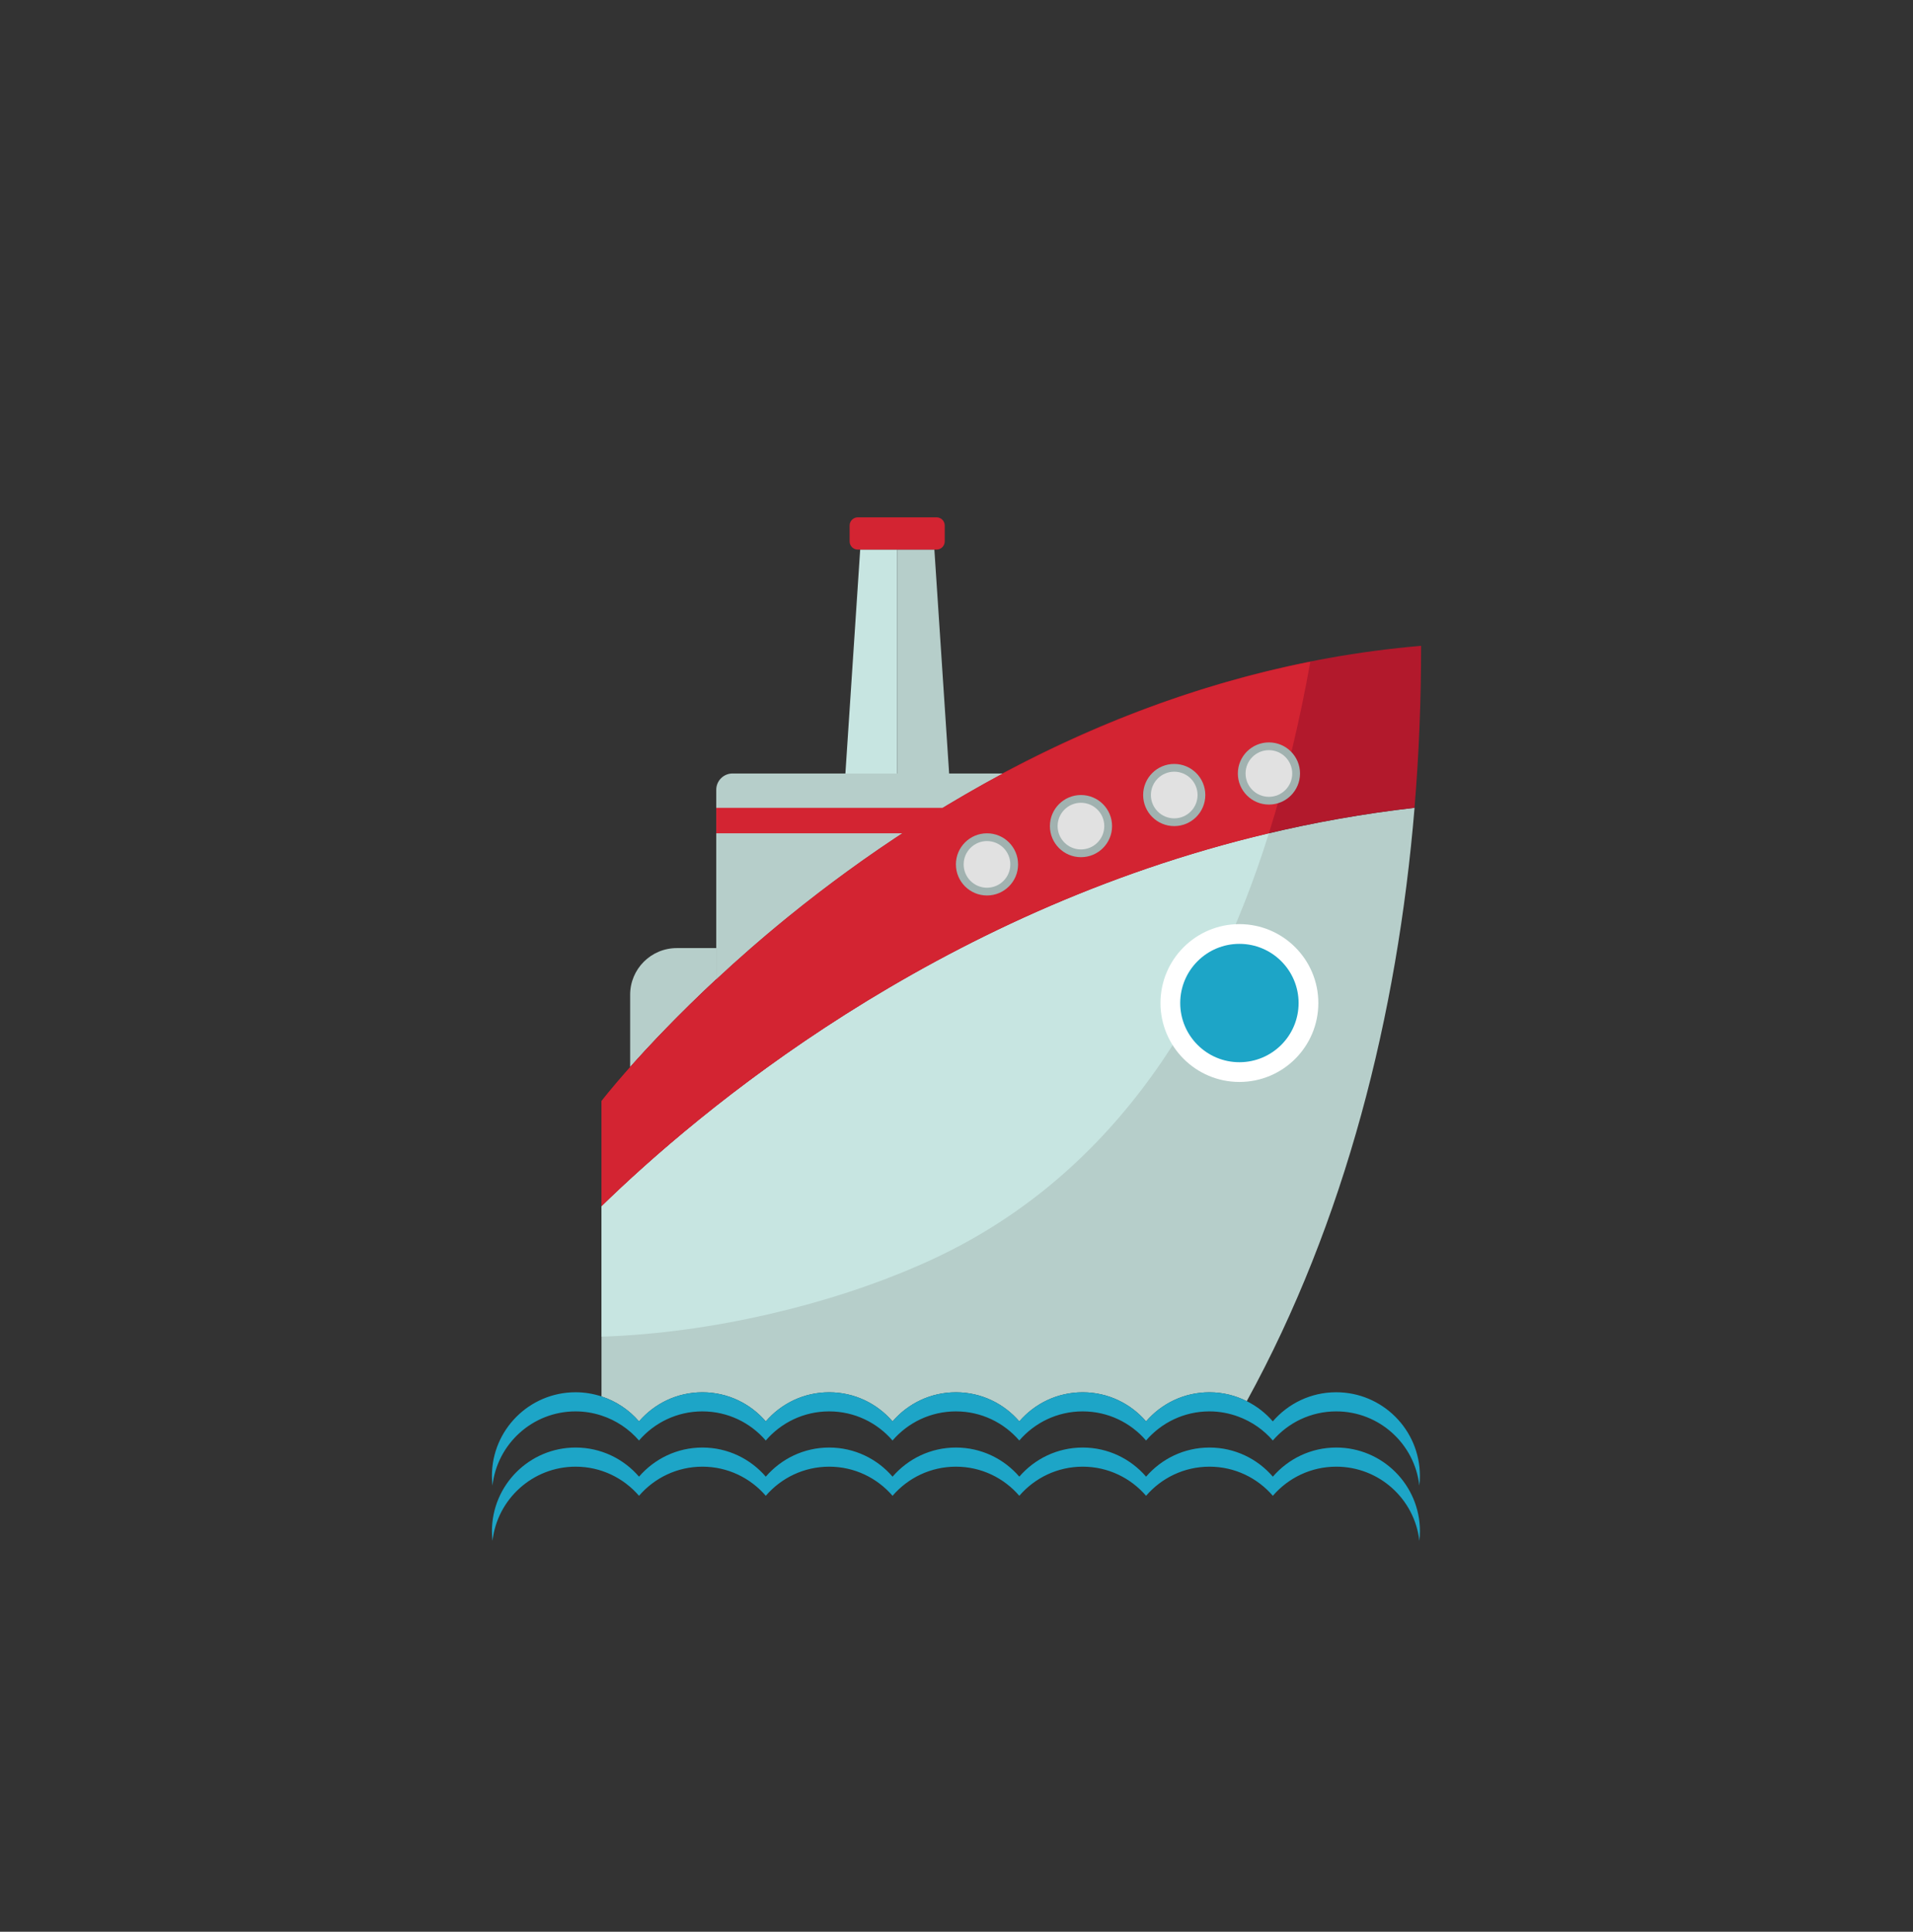 <?xml version="1.0" encoding="utf-8"?>
<!-- Generator: Adobe Illustrator 25.0.0, SVG Export Plug-In . SVG Version: 6.00 Build 0)  -->
<svg version="1.1" id="_x31_2" xmlns="http://www.w3.org/2000/svg" xmlns:xlink="http://www.w3.org/1999/xlink" x="0px" y="0px"
	 viewBox="0 0 564.99 570.56" style="enable-background:new 0 0 564.99 570.56;" xml:space="preserve">
<rect x="0" y="0" width="564.99" height="570.56" fill="#333333" stroke="none"/>
<style type="text/css">
	.st0{display:none;}
	.st1{display:inline;fill:#6DCFF6;}
	.st2{display:inline;fill:#00ADEF;}
	.st3{display:inline;fill:#ED1C24;}
	.st4{display:inline;fill:#FFFFFF;}
	.st5{display:inline;fill:#412C2A;}
	.st6{display:inline;fill:#B2B2B2;}
	.st7{display:inline;fill:#FF4843;}
	.st8{display:inline;fill:#FFD980;}
	.st9{display:inline;fill:#CCCCCC;}
	.st10{display:inline;fill:#565656;}
	.st11{display:inline;fill:#878787;}
	.st12{display:inline;fill:#0C7513;}
	.st13{display:inline;fill:#83C6C0;}
	.st14{display:inline;fill:#52B2AD;}
	.st15{display:inline;fill:#CCD6D6;}
	.st16{display:inline;fill:#636363;}
	.st17{display:inline;fill:#FFA22E;}
	.st18{display:inline;}
	.st19{fill:#353535;}
	.st20{fill:#70D7FC;}
	.st21{fill:#4BC6E8;}
	.st22{display:inline;fill:#1F1F21;}
	.st23{fill:#FFD506;}
	.st24{fill:#FC9B00;}
	.st25{display:inline;fill:#FC9B00;}
	.st26{display:inline;fill:#FFD506;}
	.st27{fill:#5E3006;}
	.st28{display:inline;fill:#353535;}
	.st29{display:inline;fill:#2D2B2A;}
	.st30{display:inline;fill:#1C1713;}
	.st31{fill:#C5CAD0;}
	.st32{fill:#B5B5B5;}
	.st33{fill:#FED504;}
	.st34{display:inline;fill:#7ACFEA;}
	.st35{display:inline;opacity:0.26;fill:#262262;}
	.st36{display:inline;fill:#2E3192;}
	.st37{display:inline;fill:#FFBE2C;}
	.st38{fill:#2E3192;}
	.st39{display:inline;fill:#FF9000;}
	.st40{display:inline;fill:#CDF1F7;}
	.st41{fill:#A8DBE7;}
	.st42{display:inline;fill:#2A71A9;}
	.st43{display:inline;fill:#A8DBE7;}
	.st44{display:inline;fill:#E20E0E;}
	.st45{display:inline;fill:#2E3C4F;}
	.st46{display:inline;fill:#80B6BF;}
	.st47{fill:#CDF1F7;}
	.st48{fill:#FDBC21;}
	.st49{fill:#AF1B08;}
	.st50{fill:#E5310E;}
	.st51{display:inline;fill:#FDBC21;}
	.st52{fill:#7ACFEA;}
	.st53{fill:#FBB040;}
	.st54{display:inline;fill:#57CBEA;}
	.st55{display:inline;fill:#1BA2D4;}
	.st56{display:inline;fill:#F42914;}
	.st57{display:inline;fill:#5B6668;}
	.st58{display:inline;fill:#5AD6F2;}
	.st59{fill:#3F3F3F;}
	.st60{display:inline;fill:#3C4344;}
	.st61{fill:#F21C00;}
	.st62{fill:#343A3A;}
	.st63{display:inline;fill:#C6C600;}
	.st64{fill:#6D6D6D;}
	.st65{fill:#999896;}
	.st66{fill:#FCA100;}
	.st67{display:inline;fill:#B6CECA;}
	.st68{display:inline;fill:#B2192C;}
	.st69{display:inline;fill:#C7E5E1;}
	.st70{display:inline;fill:#1DA5C7;}
	.st71{display:inline;fill:#D32432;}
	.st72{display:inline;fill:#A1B2B0;}
	.st73{display:inline;fill:#E1E1E1;}
	.st74{fill:#B6CECA;}
	.st75{fill:#B2192C;}
	.st76{fill:#C7E5E1;}
	.st77{fill:#FFFFFF;}
	.st78{fill:#1DA5C7;}
	.st79{fill:#D32432;}
	.st80{fill:#A1B2B0;}
	.st81{fill:#E1E1E1;}
</style>
<g>
	<path class="st74" d="M188.73,419.83c4.53-5.26,11.23-8.6,18.72-8.6c7.49,0,14.19,3.34,18.72,8.6c4.53-5.26,11.23-8.6,18.72-8.6
		c7.49,0,14.18,3.34,18.72,8.6c4.53-5.26,11.23-8.6,18.72-8.6c7.49,0,14.18,3.34,18.72,8.6c4.53-5.26,11.23-8.6,18.72-8.6
		c7.49,0,14.18,3.34,18.72,8.6c4.53-5.26,11.23-8.6,18.72-8.6c3.97,0,7.7,0.96,11.01,2.62c29.1-53.03,44.48-114.04,49.56-175.25
		c-121.61,13.84-207.66,86.02-240.13,117.7v56.15C181.98,413.86,185.81,416.44,188.73,419.83z"/>
	<path class="st74" d="M199.88,280.03c-7.61,0-13.77,6.17-13.77,13.77v21.38c5.71-6.44,14.29-15.53,25.43-25.89v-9.26H199.88z"/>
	<path class="st75" d="M177.64,325.23v31.06c32.47-31.68,118.51-103.86,240.13-117.7c1.33-15.98,1.95-31.97,1.94-47.84
		C270.99,203.43,177.64,325.23,177.64,325.23z"/>
	<path class="st76" d="M374.76,246.12c-98.86,23.38-168.63,82.37-197.13,110.17v38.51c33.18-1.06,67.93-9.76,93.23-20.83
		C326.65,350.06,357.45,301.19,374.76,246.12z"/>
	<path class="st74" d="M296.21,228.46h-79.86c-2.66,0-4.81,2.16-4.81,4.81v46.75v9.26l0,0c3.22-3,6.62-6.08,10.27-9.26
		C241,263.31,266.1,244.55,296.21,228.46z"/>
	<path class="st77" d="M389.36,296.26c0,12.88-10.44,23.31-23.31,23.31c-12.87,0-23.31-10.44-23.31-23.31
		c0-12.87,10.44-23.31,23.31-23.31C378.92,272.96,389.36,283.39,389.36,296.26z"/>
	<path class="st78" d="M383.53,296.26c0,9.66-7.83,17.48-17.48,17.48c-9.65,0-17.48-7.83-17.48-17.48c0-9.65,7.83-17.48,17.48-17.48
		C375.7,278.78,383.53,286.61,383.53,296.26z"/>
	<polygon class="st76" points="264.98,162.32 264.98,228.48 249.68,228.48 254.05,162.32 	"/>
	<path class="st79" d="M211.54,238.6v7.53h56.27c3.46-2.54,7.04-5.05,10.7-7.53H211.54z"/>
	<path class="st79" d="M296.21,228.46c-6.13,3.27-11.99,6.68-17.7,10.13c-4.1,2.48-8.1,4.99-11.97,7.53
		c-17.23,11.3-32.25,23.03-44.73,33.9c-3.65,3.18-7.05,6.27-10.27,9.26c-11.14,10.36-19.71,19.45-25.43,25.89
		c-5.57,6.28-8.48,10.06-8.48,10.06v31.06c28.5-27.81,98.27-86.8,197.13-110.17c5.19-16.5,9.16-33.55,12.24-50.66
		C353.14,202.19,322.74,214.3,296.21,228.46z"/>
	<polygon class="st74" points="280.32,228.48 264.98,228.48 264.98,162.32 275.96,162.32 	"/>
	<path class="st80" d="M300.68,255.31c0,5.07-4.11,9.18-9.18,9.18c-5.07,0-9.18-4.11-9.18-9.18c0-5.07,4.11-9.18,9.18-9.18
		C296.57,246.12,300.68,250.23,300.68,255.31z"/>
	<path class="st81" d="M298.39,255.31c0,3.8-3.08,6.89-6.89,6.89c-3.8,0-6.89-3.08-6.89-6.89c0-3.8,3.08-6.89,6.89-6.89
		C295.3,248.42,298.39,251.5,298.39,255.31z"/>
	<path class="st80" d="M328.44,244c0,5.07-4.11,9.18-9.18,9.18c-5.07,0-9.18-4.11-9.18-9.18c0-5.07,4.11-9.18,9.18-9.18
		C324.33,234.82,328.44,238.93,328.44,244z"/>
	<path class="st81" d="M326.14,244c0,3.8-3.08,6.89-6.89,6.89c-3.8,0-6.89-3.08-6.89-6.89c0-3.8,3.08-6.89,6.89-6.89
		C323.06,237.12,326.14,240.2,326.14,244z"/>
	<path class="st80" d="M355.98,234.82c0,5.07-4.11,9.18-9.18,9.18c-5.07,0-9.18-4.11-9.18-9.18c0-5.07,4.11-9.18,9.18-9.18
		C351.87,225.64,355.98,229.75,355.98,234.82z"/>
	<path class="st81" d="M353.69,234.82c0,3.8-3.08,6.89-6.89,6.89c-3.8,0-6.89-3.08-6.89-6.89c0-3.8,3.08-6.89,6.89-6.89
		C350.6,227.93,353.69,231.02,353.69,234.82z"/>
	<path class="st80" d="M383.95,228.46c0,5.07-4.11,9.18-9.18,9.18c-5.07,0-9.18-4.11-9.18-9.18c0-5.07,4.11-9.18,9.18-9.18
		C379.84,219.28,383.95,223.39,383.95,228.46z"/>
	<path class="st81" d="M381.65,228.46c0,3.8-3.08,6.89-6.89,6.89c-3.8,0-6.89-3.08-6.89-6.89s3.08-6.89,6.89-6.89
		C378.57,221.58,381.65,224.66,381.65,228.46z"/>
	<path class="st79" d="M276.6,152.8h-23.25c-1.33,0-2.42,1.08-2.42,2.42v4.69c0,1.34,1.08,2.42,2.42,2.42h23.25
		c1.33,0,2.42-1.08,2.42-2.42v-4.69C279.02,153.88,277.94,152.8,276.6,152.8z"/>
	<path class="st78" d="M394.63,411.22c-7.49,0-14.18,3.34-18.72,8.6c-2.13-2.48-4.76-4.5-7.7-5.98c-3.32-1.66-7.05-2.62-11.01-2.62
		c-7.49,0-14.18,3.34-18.72,8.6c-4.53-5.26-11.23-8.6-18.72-8.6c-7.49,0-14.19,3.34-18.72,8.6c-4.53-5.26-11.23-8.6-18.72-8.6
		c-7.49,0-14.19,3.34-18.72,8.6c-4.53-5.26-11.23-8.6-18.72-8.6c-7.49,0-14.18,3.34-18.72,8.6c-4.53-5.26-11.23-8.6-18.72-8.6
		c-7.49,0-14.18,3.34-18.72,8.6c-2.92-3.39-6.75-5.96-11.1-7.38c-2.4-0.78-4.96-1.22-7.62-1.22c-13.65,0-24.72,11.07-24.72,24.72
		c0,0.96,0.07,1.9,0.17,2.83c1.4-12.32,11.85-21.9,24.55-21.9c2.66,0,5.22,0.44,7.62,1.22c4.35,1.42,8.17,3.99,11.1,7.38
		c4.53-5.26,11.23-8.6,18.72-8.6c7.49,0,14.19,3.34,18.72,8.6c4.53-5.26,11.23-8.6,18.72-8.6c7.49,0,14.18,3.34,18.72,8.6
		c4.53-5.26,11.23-8.6,18.72-8.6c7.49,0,14.18,3.34,18.72,8.6c4.53-5.26,11.23-8.6,18.72-8.6c7.49,0,14.18,3.34,18.72,8.6
		c4.53-5.26,11.23-8.6,18.72-8.6c3,0,5.86,0.56,8.52,1.54c3.97,1.47,7.48,3.91,10.2,7.06c4.53-5.26,11.23-8.6,18.72-8.6
		c12.7,0,23.15,9.58,24.55,21.9c0.11-0.93,0.17-1.87,0.17-2.83C419.35,422.29,408.28,411.22,394.63,411.22z"/>
	<path class="st78" d="M170.01,433.2c7.49,0,14.18,3.34,18.72,8.6c4.53-5.26,11.23-8.6,18.72-8.6c7.49,0,14.19,3.34,18.72,8.6
		c4.53-5.26,11.23-8.6,18.72-8.6c7.49,0,14.18,3.34,18.72,8.6c4.53-5.26,11.23-8.6,18.72-8.6c7.49,0,14.18,3.34,18.72,8.6
		c4.53-5.26,11.23-8.6,18.72-8.6c7.49,0,14.18,3.34,18.72,8.6c4.53-5.26,11.23-8.6,18.72-8.6c7.49,0,14.18,3.34,18.72,8.6
		c4.53-5.26,11.23-8.6,18.72-8.6c12.7,0,23.15,9.57,24.55,21.89c0.11-0.93,0.17-1.87,0.17-2.82c0-13.65-11.07-24.72-24.72-24.72
		c-7.49,0-14.18,3.34-18.72,8.6c-4.53-5.26-11.23-8.6-18.72-8.6c-7.49,0-14.18,3.34-18.72,8.6c-4.53-5.26-11.23-8.6-18.72-8.6
		c-7.49,0-14.19,3.34-18.72,8.6c-4.53-5.26-11.23-8.6-18.72-8.6c-7.49,0-14.18,3.34-18.72,8.6c-4.53-5.26-11.23-8.6-18.72-8.6
		c-7.49,0-14.18,3.34-18.72,8.6c-4.53-5.26-11.23-8.6-18.72-8.6c-7.49,0-14.18,3.34-18.72,8.6c-4.53-5.26-11.23-8.6-18.72-8.6
		c-13.65,0-24.72,11.07-24.72,24.72c0,0.96,0.07,1.9,0.17,2.82C146.87,442.78,157.32,433.2,170.01,433.2z"/>
</g>
</svg>
